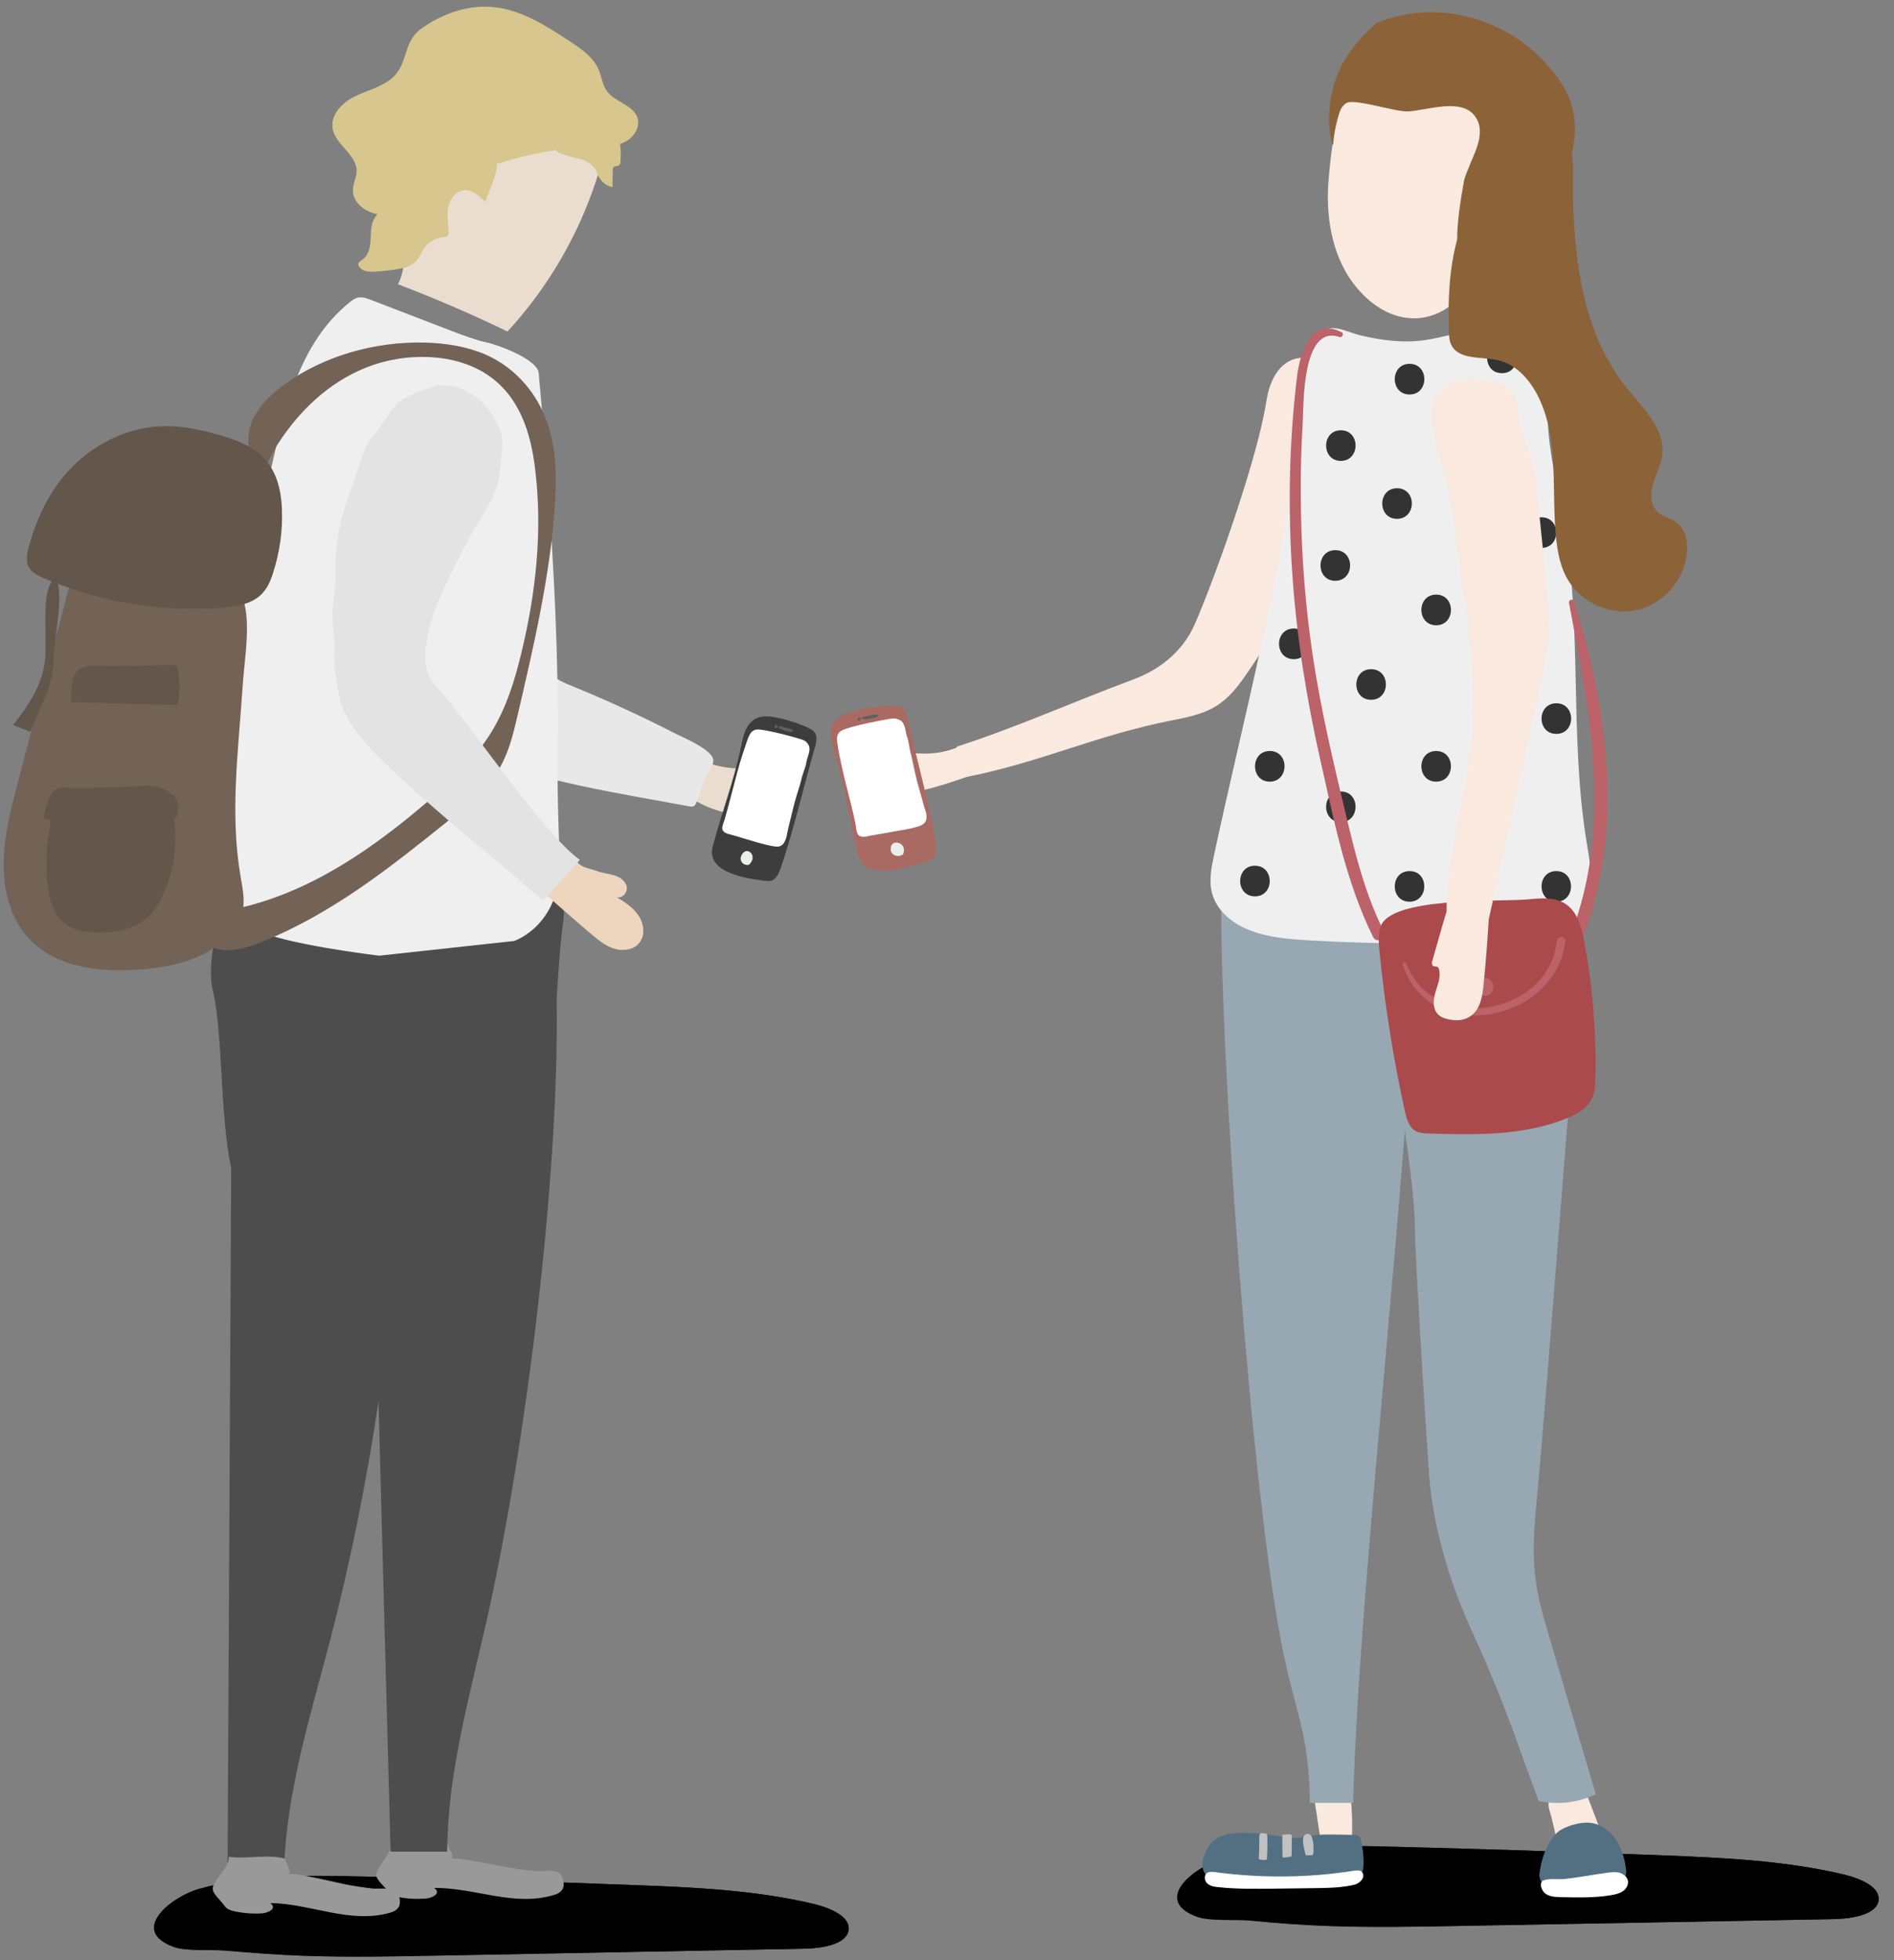<svg width="58" height="60" viewBox="0 0 58 60" fill="none" xmlns="http://www.w3.org/2000/svg">
<rect x="0" y="0" width="58" height="60" fill="#808080" stroke="none"/>
<g clip-path="url(#clip0_989_1796)">
<path d="M40.722 58.956C42.077 59.003 43.433 58.977 44.789 58.951C48.57 58.882 52.356 58.813 56.137 58.744C56.725 58.733 57.488 58.606 57.53 58.156C57.567 57.754 56.969 57.5 56.465 57.378C54.654 56.949 52.748 56.864 50.868 56.79C48.099 56.684 45.329 56.594 42.559 56.525C40.828 56.483 39.054 56.451 37.444 56.896C36.565 57.139 35.267 58.172 36.665 58.675C37.052 58.813 37.836 58.749 38.254 58.786C39.07 58.866 39.896 58.929 40.722 58.956Z" fill="url(#paint0_linear_989_1796)"/>
<path d="M40.719 58.956C42.075 59.004 43.431 58.977 44.786 58.951C48.568 58.882 52.354 58.813 56.135 58.744C56.722 58.733 57.485 58.606 57.527 58.156C57.565 57.754 56.966 57.499 56.463 57.378C54.652 56.949 52.746 56.864 50.866 56.79C48.096 56.684 45.327 56.594 42.557 56.525C40.825 56.483 39.051 56.451 37.442 56.896C36.562 57.139 35.265 58.172 36.663 58.675C37.05 58.813 37.833 58.749 38.252 58.786C39.067 58.866 39.893 58.929 40.719 58.956Z" fill="url(#paint1_linear_989_1796)"/>
<path d="M47.661 56.282C47.666 56.308 47.672 56.335 47.693 56.356C47.72 56.387 47.767 56.387 47.81 56.387C48.106 56.382 48.408 56.361 48.699 56.308C48.826 56.287 48.98 56.234 49.006 56.107C49.017 56.049 48.996 55.985 48.974 55.932C48.848 55.599 48.72 55.265 48.593 54.931C48.588 54.921 48.583 54.905 48.572 54.899C48.556 54.889 48.535 54.884 48.519 54.884C48.307 54.878 48.096 54.899 47.884 54.942C47.752 54.968 47.503 54.984 47.439 55.127C47.375 55.265 47.481 55.498 47.513 55.636C47.566 55.847 47.614 56.065 47.661 56.282Z" fill="#F9E9DE"/>
<path d="M40.437 56.282C40.723 56.298 41.009 56.313 41.289 56.335C41.316 56.335 41.348 56.335 41.369 56.319C41.395 56.298 41.395 56.266 41.401 56.234C41.417 55.863 41.406 55.493 41.374 55.122C41.374 55.096 41.369 55.064 41.353 55.042C41.332 55.016 41.295 55.005 41.258 54.995C41.094 54.958 40.929 54.921 40.76 54.921C40.627 54.921 40.474 54.942 40.358 55.011C40.236 55.085 40.257 55.133 40.278 55.26C40.336 55.599 40.373 55.937 40.437 56.282Z" fill="#F9E9DE"/>
<path d="M47.116 55.127C47.703 55.254 48.328 55.18 48.868 54.921C48.26 52.871 48.08 52.268 47.476 50.218C47.285 49.572 47.089 48.916 47.01 48.248C46.915 47.422 46.994 46.586 47.073 45.76C47.38 42.55 48.164 31.917 48.471 28.713C48.498 28.443 48.524 28.168 48.44 27.908C48.201 27.172 46.067 27.045 45.294 26.982C45.125 26.966 43.859 26.96 43.721 27.056C43.562 27.167 42.307 26.939 42.281 27.13C41.91 29.645 43.308 34.935 43.329 37.631C43.335 38.526 43.695 44.255 43.764 45.15C43.886 46.723 44.373 48.386 45.029 49.826C46.035 52.04 46.168 52.543 47.116 55.127Z" fill="#97A8B2"/>
<path d="M42.763 27.431C42.572 27.278 40.671 27.135 40.428 27.13L37.399 27.177C37.33 32.07 38.304 45.505 39.242 50.308C39.644 52.379 40.105 53.078 40.11 55.185C40.555 55.185 40.994 55.185 41.439 55.185C41.587 48.587 43.239 34.861 43.393 28.263C43.399 27.935 43.023 27.643 42.763 27.431Z" fill="#97A8B2"/>
<path d="M41.11 12.069C40.681 10.645 39.061 10.444 38.78 12.281C38.526 13.944 37.303 17.439 36.604 19.07C36.27 19.854 35.619 20.457 34.708 20.796C32.897 21.469 31.139 22.263 29.296 22.856C29.301 22.867 29.301 22.872 29.301 22.883C28.994 23.005 28.66 23.068 28.327 23.068C27.892 23.068 27.427 22.968 27.056 23.174C27.077 23.222 27.098 23.269 27.125 23.322C27.215 23.338 27.299 23.354 27.389 23.365C27.178 23.412 26.971 23.492 26.78 23.598C26.595 23.704 26.415 23.884 26.473 24.074C26.537 24.265 26.791 24.318 27.003 24.323C27.892 24.35 28.756 24.08 29.598 23.783C31.933 23.317 33.538 22.512 35.889 22.051C36.344 21.961 36.821 21.866 37.218 21.628C37.605 21.395 37.874 21.056 38.113 20.717C39.696 18.461 41.804 14.352 41.11 12.069Z" fill="#F9E9DE"/>
<path d="M44.675 9.12C45.003 8.775 45.257 8.288 45.395 7.685C45.649 6.567 45.782 5.392 45.512 4.295C45.199 3.035 44.093 1.669 42.694 1.785C41.058 1.918 40.809 4.057 40.687 5.487C40.587 6.62 40.788 7.817 41.455 8.691C42.461 9.993 43.817 10.03 44.675 9.12Z" fill="#F9E9DE"/>
<path d="M38.114 56.102C38.374 56.107 38.638 56.123 38.898 56.165C39.205 56.207 39.512 56.282 39.819 56.25C39.957 56.234 40.09 56.202 40.227 56.181C40.439 56.149 40.651 56.155 40.862 56.155C41.059 56.16 41.254 56.16 41.45 56.165C41.503 56.165 41.567 56.17 41.609 56.202C41.657 56.239 41.673 56.298 41.684 56.356C41.731 56.573 41.758 56.795 41.758 57.018C41.758 57.15 41.747 57.298 41.657 57.394C41.594 57.463 41.498 57.5 41.408 57.526C41.233 57.568 41.053 57.579 40.873 57.59C39.946 57.643 39.014 57.69 38.088 57.632C37.765 57.611 37.177 57.658 36.938 57.399C36.737 57.182 36.838 56.832 36.96 56.605C37.193 56.17 37.669 56.096 38.114 56.102Z" fill="#537082"/>
<path d="M38.547 56.907C38.611 56.928 38.685 56.938 38.754 56.933C38.764 56.933 38.775 56.928 38.785 56.922C38.796 56.912 38.796 56.901 38.796 56.886C38.812 56.652 38.817 56.414 38.807 56.181C38.807 56.17 38.807 56.16 38.801 56.149C38.796 56.139 38.78 56.134 38.764 56.128C38.553 56.075 38.563 56.134 38.563 56.329C38.563 56.52 38.558 56.716 38.547 56.907Z" fill="#C1C1C1"/>
<path d="M39.273 56.795C39.273 56.816 39.274 56.838 39.289 56.853C39.305 56.864 39.327 56.864 39.342 56.859C39.401 56.848 39.459 56.843 39.517 56.832C39.528 56.832 39.538 56.827 39.544 56.822C39.554 56.811 39.554 56.8 39.554 56.785C39.559 56.589 39.559 56.393 39.559 56.197C39.559 56.186 39.559 56.176 39.554 56.17C39.549 56.16 39.538 56.16 39.528 56.154C39.438 56.128 39.353 56.176 39.273 56.154C39.263 56.366 39.273 56.584 39.273 56.795Z" fill="#C1C1C1"/>
<path d="M39.976 56.758C39.976 56.769 39.981 56.779 39.986 56.785C39.992 56.79 40.002 56.79 40.013 56.79C40.055 56.79 40.103 56.79 40.145 56.79C40.166 56.79 40.188 56.79 40.204 56.774C40.214 56.764 40.214 56.748 40.219 56.732C40.23 56.605 40.246 56.038 39.992 56.144C39.817 56.213 39.949 56.626 39.976 56.758Z" fill="#C1C1C1"/>
<path d="M47.439 56.414C47.513 56.287 47.598 56.16 47.715 56.07C47.836 55.974 47.984 55.916 48.133 55.868C48.323 55.81 48.525 55.773 48.726 55.8C49.033 55.842 49.308 56.049 49.483 56.308C49.658 56.568 49.748 56.875 49.79 57.187C49.801 57.256 49.806 57.33 49.785 57.399C49.759 57.468 49.706 57.516 49.642 57.558C49.451 57.685 49.218 57.733 48.991 57.759C48.652 57.801 48.308 57.818 47.963 57.833C47.804 57.839 47.635 57.844 47.481 57.791C47.238 57.706 47.111 57.558 47.148 57.309C47.195 56.991 47.28 56.694 47.439 56.414Z" fill="#537082"/>
<path d="M39.675 13.848C39.156 18.005 38.06 22.062 37.181 26.16C37.096 26.558 37.011 26.971 37.123 27.363C37.276 27.908 37.779 28.295 38.314 28.491C38.891 28.708 39.516 28.75 40.13 28.787C42.413 28.914 44.701 28.914 46.978 28.787C47.29 28.771 47.613 28.75 47.894 28.607C48.376 28.369 48.646 27.823 48.704 27.288C48.768 26.754 48.656 26.219 48.572 25.684C48.063 22.47 48.455 19.16 47.889 15.951C47.73 15.035 47.491 14.129 47.417 13.202C47.375 12.667 47.391 12.127 47.28 11.608C47.168 11.084 46.904 10.565 46.443 10.29C45.606 9.792 44.558 10.284 43.594 10.417C42.953 10.502 42.302 10.417 41.677 10.269C41.195 10.157 40.713 9.824 40.364 10.263C39.733 11.063 39.797 12.89 39.675 13.848Z" fill="#EFEFEF"/>
<path d="M39.621 19.239C39.017 19.239 39.017 20.177 39.621 20.177C40.224 20.172 40.224 19.239 39.621 19.239Z" fill="#333333"/>
<path d="M40.891 16.84C40.288 16.84 40.288 17.778 40.891 17.778C41.495 17.772 41.495 16.84 40.891 16.84Z" fill="#333333"/>
<path d="M41.988 20.484C41.384 20.484 41.384 21.421 41.988 21.421C42.591 21.416 42.591 20.484 41.988 20.484Z" fill="#333333"/>
<path d="M42.782 14.945C42.178 14.945 42.178 15.882 42.782 15.882C43.386 15.877 43.386 14.945 42.782 14.945Z" fill="#333333"/>
<path d="M38.885 22.988C38.282 22.988 38.282 23.926 38.885 23.926C39.484 23.921 39.489 22.988 38.885 22.988Z" fill="#333333"/>
<path d="M43.98 18.201C43.376 18.201 43.376 19.139 43.98 19.139C44.583 19.139 44.583 18.201 43.98 18.201Z" fill="#333333"/>
<path d="M38.43 26.5C37.827 26.5 37.827 27.437 38.43 27.437C39.034 27.437 39.034 26.5 38.43 26.5Z" fill="#333333"/>
<path d="M41.062 24.228C40.459 24.228 40.459 25.165 41.062 25.165C41.661 25.16 41.661 24.228 41.062 24.228Z" fill="#333333"/>
<path d="M43.165 26.664C42.561 26.664 42.561 27.601 43.165 27.601C43.763 27.596 43.768 26.664 43.165 26.664Z" fill="#333333"/>
<path d="M43.98 22.988C43.376 22.988 43.376 23.926 43.98 23.926C44.583 23.921 44.583 22.988 43.98 22.988Z" fill="#333333"/>
<path d="M47.66 26.664C47.056 26.664 47.056 27.601 47.66 27.601C48.258 27.596 48.258 26.664 47.66 26.664Z" fill="#333333"/>
<path d="M47.66 22.464C48.263 22.464 48.263 21.527 47.66 21.527C47.056 21.532 47.056 22.464 47.66 22.464Z" fill="#333333"/>
<path d="M41.062 13.171C40.459 13.171 40.459 14.108 41.062 14.108C41.661 14.103 41.661 13.171 41.062 13.171Z" fill="#333333"/>
<path d="M43.165 12.075C43.768 12.075 43.768 11.137 43.165 11.137C42.561 11.137 42.561 12.075 43.165 12.075Z" fill="#333333"/>
<path d="M45.993 10.486C45.389 10.486 45.389 11.423 45.993 11.423C46.597 11.423 46.597 10.486 45.993 10.486Z" fill="#333333"/>
<path d="M47.205 15.834C46.601 15.834 46.601 16.772 47.205 16.772C47.808 16.772 47.808 15.834 47.205 15.834Z" fill="#333333"/>
<path d="M42.37 28.496C41.703 27.162 41.401 25.695 41.052 24.249C40.681 22.703 40.342 21.151 40.13 19.573C39.934 18.096 39.839 16.613 39.834 15.125C39.828 14.405 39.849 13.69 39.892 12.975C39.924 12.419 39.86 9.919 41.02 10.316C41.105 10.348 41.168 10.21 41.084 10.168C40.125 9.681 39.807 10.819 39.717 11.545C39.474 13.563 39.436 15.612 39.579 17.635C39.712 19.531 40.014 21.405 40.432 23.259C40.845 25.086 41.211 26.997 42.052 28.687C42.158 28.898 42.476 28.713 42.37 28.496Z" fill="#BC6269"/>
<path d="M48.207 18.413C48.175 18.313 48.027 18.355 48.048 18.456C48.694 21.85 49.388 25.255 48.106 28.597C48.021 28.824 48.387 28.925 48.471 28.697C49.742 25.377 49.239 21.728 48.207 18.413Z" fill="#BC6269"/>
<path d="M46.825 27.527C47.206 27.49 47.624 27.458 47.942 27.67C48.307 27.908 48.434 28.385 48.514 28.814C48.768 30.185 48.885 31.583 48.858 32.976C48.853 33.198 48.842 33.431 48.747 33.633C48.598 33.934 48.281 34.109 47.968 34.236C46.65 34.771 45.183 34.739 43.758 34.697C43.616 34.692 43.462 34.686 43.34 34.612C43.144 34.496 43.075 34.247 43.022 34.019C42.673 32.425 42.413 30.81 42.249 29.184C42.223 28.92 42.196 28.644 42.27 28.39C42.535 27.426 45.924 27.617 46.825 27.527Z" fill="#AA4A4D"/>
<path d="M47.676 28.803C47.432 31.08 43.906 31.695 43.064 29.492C43.037 29.423 42.932 29.449 42.953 29.523C43.779 32.055 47.65 31.281 47.936 28.808C47.957 28.639 47.692 28.639 47.676 28.803Z" fill="#BC6269"/>
<path d="M45.617 30.439C45.755 30.344 45.776 30.122 45.654 30.005C45.516 29.873 45.278 29.931 45.204 30.1C45.193 30.122 45.188 30.143 45.188 30.169C45.178 30.212 45.183 30.254 45.199 30.302C45.257 30.471 45.469 30.54 45.617 30.439Z" fill="#BC6269"/>
<path d="M47.381 18.651C47.333 17.481 47.201 16.316 47.074 15.151C47.026 14.738 46.983 14.32 46.857 13.928C46.74 13.562 46.565 13.218 46.502 12.842C46.459 12.567 46.475 12.27 46.327 12.037C46.131 11.736 45.734 11.646 45.374 11.619C44.961 11.587 44.505 11.603 44.198 11.878C43.753 12.276 43.828 12.985 43.971 13.568C44.108 14.118 44.272 14.669 44.389 15.225C44.611 16.284 44.654 17.375 44.871 18.434C45.051 19.313 45.029 20.177 45.093 21.077C45.194 22.517 44.892 23.921 44.622 25.34C44.463 26.182 44.294 27.04 44.299 27.898C44.145 28.395 44.013 28.898 43.864 29.401C43.849 29.46 43.838 29.539 43.891 29.571C43.928 29.592 43.97 29.576 44.008 29.592C44.05 29.608 44.071 29.661 44.076 29.703C44.119 29.926 44.023 30.148 43.96 30.365C43.896 30.582 43.864 30.842 44.008 31.017C44.092 31.122 44.224 31.175 44.357 31.202C44.585 31.255 44.839 31.239 45.029 31.107C45.331 30.9 45.4 30.492 45.432 30.132C45.501 29.47 45.549 28.803 45.591 28.141C46.11 25.769 46.634 23.396 47.153 21.024C47.232 20.669 47.312 20.309 47.349 19.944C47.407 19.515 47.402 19.08 47.381 18.651Z" fill="#F9E9DE"/>
<path d="M51.326 15.982C51.146 15.855 50.913 15.818 50.754 15.665C50.532 15.453 50.532 15.098 50.622 14.807C50.707 14.516 50.865 14.24 50.903 13.938C51.008 13.149 50.331 12.509 49.828 11.889C48.488 10.237 48.212 8.044 48.17 5.985C48.16 5.534 48.207 5.063 48.133 4.729C48.138 4.692 48.149 4.655 48.154 4.618C48.398 3.421 48.022 2.654 47.254 1.849C46.004 0.53 43.997 0.001 42.287 0.657C42.244 0.673 42.197 0.694 42.149 0.71C41.561 1.218 41.053 1.838 40.836 2.643C40.698 3.141 40.656 3.729 40.756 4.248C40.778 4.316 40.799 4.385 40.825 4.449C40.857 3.898 40.958 3.305 41.238 3.151C41.487 3.008 42.753 3.437 43.129 3.411C43.77 3.369 44.908 2.929 45.252 3.702C45.427 4.094 45.22 4.549 45.062 4.925C45.051 4.947 45.046 4.962 45.035 4.984C44.94 5.211 44.85 5.444 44.834 5.524C44.712 6.207 44.622 6.827 44.622 7.335C44.379 8.235 44.336 9.199 44.368 10.142C44.373 10.279 44.379 10.422 44.437 10.544C44.659 11.026 45.358 10.909 45.877 11.026C46.407 11.148 46.815 11.587 47.069 12.069C47.778 13.414 47.487 15.045 47.662 16.554C47.709 16.957 47.794 17.365 47.996 17.719C48.403 18.445 49.314 18.853 50.124 18.673C50.94 18.493 51.591 17.741 51.655 16.915C51.697 16.57 51.612 16.184 51.326 15.982Z" fill="#8C6239"/>
<path d="M9.345 59.867C10.69 59.914 12.029 59.888 13.374 59.861C17.118 59.792 20.868 59.718 24.612 59.649C25.194 59.639 25.946 59.512 25.988 59.062C26.026 58.66 25.432 58.405 24.935 58.283C23.139 57.855 21.254 57.77 19.39 57.701C16.647 57.595 13.904 57.51 11.166 57.441C9.456 57.399 7.692 57.367 6.098 57.817C5.23 58.061 3.943 59.099 5.325 59.597C5.706 59.734 6.485 59.671 6.898 59.708C7.708 59.777 8.524 59.84 9.345 59.867Z" fill="url(#paint2_linear_989_1796)"/>
<path d="M9.343 59.867C10.688 59.914 12.028 59.888 13.373 59.861C17.117 59.792 20.866 59.718 24.61 59.649C25.193 59.639 25.945 59.512 25.987 59.062C26.024 58.66 25.431 58.405 24.933 58.283C23.138 57.855 21.253 57.77 19.389 57.701C16.646 57.595 13.903 57.51 11.165 57.441C9.454 57.399 7.691 57.367 6.097 57.817C5.229 58.061 3.942 59.099 5.324 59.597C5.705 59.734 6.484 59.671 6.897 59.708C7.707 59.777 8.522 59.84 9.343 59.867Z" fill="url(#paint3_linear_989_1796)"/>
<path d="M47.264 57.902C47.376 58.05 47.588 58.066 47.773 58.071C48.303 58.082 48.832 58.098 49.351 58.008C49.473 57.987 49.595 57.96 49.695 57.891C49.796 57.822 49.87 57.701 49.854 57.584C49.838 57.457 49.722 57.362 49.595 57.325C49.468 57.293 49.335 57.309 49.208 57.325C48.779 57.383 48.35 57.468 47.921 57.515C47.731 57.537 47.482 57.494 47.302 57.547C47.132 57.584 47.175 57.786 47.264 57.902Z" fill="white"/>
<path d="M36.977 57.658C37.062 57.733 37.183 57.754 37.294 57.764C37.866 57.828 38.444 57.817 39.021 57.812C39.434 57.807 39.852 57.801 40.265 57.796C40.641 57.791 41.017 57.786 41.383 57.711C41.468 57.696 41.552 57.675 41.621 57.621C41.69 57.574 41.748 57.495 41.748 57.41C41.748 57.367 41.732 57.325 41.7 57.293C41.642 57.24 41.552 57.251 41.473 57.261C40.096 57.478 38.693 57.495 37.31 57.319C37.21 57.309 37.019 57.261 36.94 57.351C36.86 57.436 36.897 57.595 36.977 57.658Z" fill="white"/>
<path d="M25.557 23.047C25.477 22.787 25.387 22.507 25.467 22.263C25.557 21.982 25.837 21.861 26.097 21.787C26.393 21.702 26.706 21.643 27.013 21.617C27.145 21.607 27.458 21.569 27.585 21.643C27.765 21.749 27.791 21.988 27.839 22.205C28.141 23.497 28.443 24.556 28.649 25.753C28.676 25.917 28.702 26.108 28.612 26.23C28.554 26.309 28.464 26.341 28.379 26.367C27.903 26.521 26.478 27.013 26.272 26.166C26.017 25.123 25.885 24.085 25.557 23.047Z" fill="#AA6A64"/>
<path d="M25.646 22.771C25.63 22.671 25.619 22.56 25.662 22.475C25.709 22.374 25.815 22.337 25.911 22.305C26.318 22.178 26.737 22.099 27.155 22.02C27.224 22.009 27.388 21.977 27.457 22.004C27.499 22.02 27.584 22.046 27.616 22.083C27.732 22.21 27.722 22.396 27.78 22.565C27.838 22.713 27.838 22.878 27.881 23.031C27.928 23.201 27.96 23.37 27.997 23.539C28.05 23.788 28.114 24.043 28.188 24.286C28.241 24.466 28.283 24.646 28.341 24.821C28.368 24.9 28.384 24.996 28.368 25.075C28.341 25.192 28.262 25.245 28.161 25.282C27.971 25.351 27.764 25.387 27.563 25.419C27.266 25.472 26.964 25.525 26.668 25.578C26.562 25.599 26.345 25.668 26.265 25.53C26.223 25.456 26.218 25.324 26.202 25.239C26.175 25.123 26.154 25.012 26.128 24.895C26.022 24.44 25.895 23.989 25.794 23.534C25.736 23.28 25.683 23.026 25.646 22.771Z" fill="white"/>
<path d="M26.835 21.871C26.803 21.871 26.766 21.876 26.729 21.882C26.649 21.898 26.57 21.913 26.49 21.929C26.443 21.94 26.384 21.956 26.384 21.982C26.384 21.993 26.4 22.003 26.416 22.009C26.496 22.03 26.893 21.977 26.904 21.903C26.898 21.882 26.872 21.871 26.835 21.871Z" fill="#5E625E"/>
<path d="M26.337 21.972C26.321 21.956 26.299 21.961 26.284 21.972C26.268 21.982 26.262 22.003 26.262 22.019C26.262 22.03 26.268 22.046 26.273 22.056C26.289 22.078 26.326 22.072 26.342 22.051C26.358 22.03 26.358 21.998 26.342 21.977L26.337 21.972Z" fill="#5E625E"/>
<path d="M27.319 25.848C27.287 25.885 27.276 25.938 27.276 25.991C27.276 26.018 27.282 26.039 27.287 26.065C27.308 26.124 27.361 26.171 27.419 26.187C27.478 26.208 27.541 26.203 27.599 26.182C27.615 26.177 27.631 26.171 27.642 26.161C27.658 26.15 27.663 26.129 27.668 26.113C27.689 26.044 27.689 25.97 27.652 25.906C27.589 25.795 27.409 25.742 27.319 25.848Z" fill="#EBEFEB"/>
<path d="M24.186 24.408C23.927 24.085 23.514 23.889 23.101 23.899C23.196 23.804 23.297 23.645 23.201 23.545C23.143 23.481 23.042 23.492 22.957 23.502C22.597 23.545 22.227 23.513 21.872 23.412C21.84 23.402 21.808 23.396 21.777 23.386C19.653 22.591 17.598 21.617 15.639 20.479C15.793 19.779 15.761 19.054 15.729 18.339C15.681 17.306 15.634 16.279 15.591 15.246C15.575 14.849 15.539 14.42 15.268 14.134C14.787 13.631 13.86 13.96 13.537 14.579C13.214 15.194 13.304 15.94 13.404 16.629C13.669 18.429 13.934 20.235 14.199 22.035C14.23 22.242 14.268 22.464 14.416 22.613C14.532 22.729 14.702 22.771 14.861 22.814C17.005 23.386 19.145 23.952 21.289 24.524C21.295 24.519 21.295 24.514 21.3 24.514C22.078 24.964 23.037 25.086 23.895 24.826C23.985 24.8 24.085 24.763 24.139 24.683C24.191 24.593 24.197 24.498 24.186 24.408Z" fill="#EADDD0"/>
<path d="M21.322 24.572C21.306 24.614 21.284 24.657 21.242 24.678C21.205 24.699 21.157 24.688 21.115 24.683C18.907 24.275 16.608 23.931 14.517 23.11C14.347 23.041 14.172 22.973 14.045 22.84C13.897 22.687 13.828 22.47 13.77 22.263C13.087 19.875 12.441 17.433 12.526 14.955C12.541 14.436 12.61 13.88 12.949 13.488C13.325 13.059 13.934 12.938 14.501 12.863C14.866 12.816 15.285 12.789 15.57 13.022C15.851 13.25 15.909 13.647 15.952 14.002C16.084 15.194 16.222 16.39 16.354 17.582C16.444 18.387 16.534 19.192 16.63 19.997C16.645 20.15 16.667 20.309 16.736 20.447C16.878 20.733 17.202 20.87 17.498 20.992C18.552 21.421 19.59 21.898 20.607 22.417C20.882 22.56 21.735 22.904 21.835 23.222C21.893 23.402 21.65 23.703 21.576 23.868C21.464 24.127 21.433 24.318 21.322 24.572Z" fill="#E8E8E8"/>
<path d="M13.297 57.791C13.535 57.966 13.212 58.098 13.053 58.114C12.767 58.135 12.47 58.124 12.195 58.066C12.121 58.05 12.047 58.034 11.989 57.992C11.941 57.96 11.909 57.918 11.872 57.876C11.782 57.759 11.565 57.574 11.528 57.436C11.501 57.325 11.581 57.214 11.639 57.113C11.771 56.896 11.994 56.673 11.983 56.414C12.603 56.472 13.191 56.292 13.704 56.43C13.747 56.615 13.911 56.763 13.831 56.906C13.879 56.811 15.372 57.134 15.547 57.161C15.833 57.208 16.119 57.251 16.405 57.272C16.628 57.288 17.062 57.198 17.189 57.394C17.231 57.462 17.247 57.542 17.258 57.621C17.263 57.679 17.263 57.743 17.242 57.796C17.205 57.891 17.099 57.966 16.988 57.997C15.764 58.384 14.541 57.775 13.297 57.791Z" fill="#999999"/>
<path d="M17.242 27.755C17.163 27.516 16.908 27.389 16.67 27.294C15.113 26.69 13.403 26.627 11.729 26.637C10.861 26.642 9.998 26.664 9.129 26.701C8.526 26.727 7.302 26.738 6.99 27.389C6.64 28.12 6.333 29.566 6.513 30.302C6.836 31.642 6.72 34.04 7.08 35.767C7.043 42.884 7.006 49.996 6.969 57.113C7.546 57.129 8.123 57.14 8.7 57.155C8.785 54.809 9.505 52.522 10.104 50.229C10.734 47.804 11.226 45.352 11.592 42.884C11.713 47.481 11.835 52.082 11.962 56.679C12.54 56.679 13.117 56.679 13.694 56.679C13.705 54.333 14.351 52.029 14.875 49.726C16.093 44.383 17.136 36.005 17.046 30.561C17.099 29.751 17.147 28.941 17.253 28.168C17.268 28.03 17.284 27.887 17.242 27.755Z" fill="#4D4D4D"/>
<path d="M8.278 58.252C8.511 58.432 8.182 58.559 8.023 58.569C7.737 58.585 7.441 58.564 7.165 58.501C7.091 58.485 7.017 58.463 6.959 58.421C6.911 58.389 6.88 58.342 6.848 58.3C6.758 58.178 6.546 57.987 6.519 57.855C6.493 57.743 6.578 57.632 6.641 57.532C6.779 57.32 7.012 57.097 7.007 56.838C7.621 56.912 8.219 56.742 8.728 56.896C8.765 57.081 8.924 57.235 8.839 57.378C8.892 57.283 10.374 57.638 10.549 57.675C10.83 57.728 11.116 57.775 11.407 57.807C11.63 57.828 12.064 57.749 12.186 57.944C12.228 58.013 12.239 58.093 12.244 58.172C12.249 58.231 12.244 58.294 12.223 58.347C12.18 58.442 12.074 58.511 11.963 58.543C10.724 58.903 9.522 58.268 8.278 58.252Z" fill="#999999"/>
<path d="M14.496 2.415C13.919 2.855 13.57 3.527 13.247 4.179C12.849 4.989 12.458 5.831 12.399 6.731C12.357 7.398 12.489 8.108 12.188 8.701C13.326 9.135 14.443 9.617 15.54 10.147C17.102 8.458 18.187 6.334 18.637 4.078C18.653 4.004 18.664 3.925 18.637 3.85C18.606 3.771 18.532 3.718 18.463 3.67C17.488 3.024 16.36 2.659 15.243 2.294C15.127 2.256 15.005 2.214 14.883 2.23C14.74 2.246 14.613 2.325 14.496 2.415Z" fill="#EADDD0"/>
<path d="M17.142 26.298C17.089 25.123 17.063 23.942 17.079 22.766C17.105 20.065 16.962 17.381 16.766 14.685C16.687 13.594 16.597 12.509 16.496 11.418C16.459 10.994 15.225 10.549 14.918 10.486C14.733 10.449 14.553 10.39 14.378 10.332C14.208 10.274 14.039 10.21 13.875 10.147C13.033 9.824 12.196 9.501 11.354 9.178C11.227 9.13 11.095 9.082 10.967 9.109C10.867 9.13 10.782 9.194 10.703 9.257C9.135 10.523 8.706 12.583 8.277 14.452C7.308 18.657 6.763 22.951 6.646 27.252C6.646 27.252 6.895 27.935 7.737 28.416C8.579 28.898 11.614 29.253 11.614 29.253L15.744 28.803C15.728 28.808 17.206 28.337 17.142 26.298Z" fill="#EFEFEF"/>
<path d="M22.693 22.851C22.746 22.586 22.81 22.3 22.985 22.115C23.186 21.903 23.466 21.908 23.705 21.951C23.98 21.998 24.256 22.078 24.515 22.178C24.626 22.221 24.891 22.321 24.96 22.438C25.055 22.602 24.965 22.83 24.907 23.041C24.552 24.312 24.308 25.382 23.922 26.526C23.869 26.685 23.8 26.86 23.673 26.934C23.593 26.981 23.503 26.971 23.419 26.96C22.969 26.902 21.602 26.743 21.825 25.912C22.1 24.879 22.476 23.899 22.693 22.851Z" fill="#3D3D3D"/>
<path d="M22.891 22.639C22.928 22.544 22.965 22.443 23.039 22.385C23.124 22.316 23.224 22.326 23.314 22.337C23.696 22.395 24.072 22.496 24.442 22.602C24.5 22.618 24.649 22.66 24.691 22.713C24.718 22.745 24.771 22.803 24.781 22.851C24.818 23.015 24.718 23.174 24.691 23.349C24.665 23.507 24.591 23.65 24.553 23.804C24.516 23.973 24.463 24.138 24.41 24.302C24.336 24.545 24.273 24.794 24.215 25.043C24.172 25.223 24.125 25.398 24.093 25.578C24.077 25.663 24.045 25.747 23.997 25.816C23.923 25.912 23.839 25.922 23.743 25.912C23.558 25.89 23.378 25.837 23.203 25.79C22.938 25.71 22.679 25.636 22.414 25.557C22.319 25.53 22.118 25.504 22.118 25.345C22.118 25.26 22.176 25.144 22.197 25.059C22.229 24.948 22.261 24.837 22.292 24.72C22.414 24.27 22.525 23.82 22.652 23.37C22.727 23.126 22.806 22.883 22.891 22.639Z" fill="white"/>
<path d="M24.249 22.332C24.223 22.316 24.191 22.305 24.159 22.3C24.091 22.279 24.016 22.263 23.948 22.242C23.905 22.231 23.852 22.221 23.842 22.242C23.836 22.253 23.842 22.268 23.852 22.279C23.905 22.332 24.249 22.448 24.287 22.385C24.297 22.369 24.276 22.348 24.249 22.332Z" fill="#5E625E"/>
<path d="M23.805 22.21C23.799 22.194 23.783 22.184 23.762 22.189C23.746 22.194 23.73 22.205 23.725 22.226C23.72 22.236 23.714 22.252 23.72 22.263C23.725 22.29 23.752 22.3 23.773 22.29C23.794 22.279 23.805 22.252 23.805 22.226V22.21Z" fill="#5E625E"/>
<path d="M22.81 26.065C22.767 26.087 22.73 26.129 22.709 26.177C22.699 26.198 22.688 26.224 22.683 26.245C22.672 26.309 22.693 26.367 22.73 26.41C22.767 26.452 22.826 26.473 22.879 26.478C22.895 26.478 22.91 26.478 22.921 26.473C22.937 26.468 22.953 26.457 22.963 26.441C23.011 26.394 23.048 26.32 23.048 26.251C23.053 26.129 22.932 26.007 22.81 26.065Z" fill="#EBEFEB"/>
<path d="M14.862 6.191C14.682 6 14.454 5.789 14.189 5.826C13.946 5.857 13.776 6.096 13.729 6.339C13.681 6.578 13.723 6.827 13.739 7.07C13.745 7.123 13.739 7.181 13.707 7.218C13.67 7.261 13.607 7.261 13.549 7.266C13.332 7.287 13.13 7.404 13.003 7.578C12.908 7.711 12.855 7.875 12.738 7.997C12.585 8.161 12.352 8.214 12.129 8.246C11.912 8.277 11.7 8.304 11.483 8.315C11.309 8.325 11.102 8.315 11.002 8.166C10.98 8.14 10.97 8.108 10.975 8.071C10.986 8.013 11.044 7.986 11.091 7.954C11.271 7.833 11.335 7.594 11.346 7.377C11.361 7.16 11.346 6.932 11.441 6.731C11.494 6.62 11.579 6.525 11.663 6.44C12.278 5.804 13.083 5.381 13.925 5.137C14.147 5.074 14.984 4.772 15.174 4.947C15.354 5.111 14.91 5.953 14.862 6.191Z" fill="#D7C68E"/>
<path d="M17.953 4.936C18.065 5 18.171 5.084 18.234 5.19C18.276 5.259 18.298 5.339 18.335 5.407C18.419 5.572 18.578 5.693 18.758 5.73C18.758 5.561 18.758 5.386 18.764 5.217C18.764 5.18 18.764 5.137 18.795 5.111C18.838 5.074 18.901 5.095 18.949 5.063C18.991 5.037 18.997 4.978 19.002 4.931C19.012 4.714 19.023 4.486 18.949 4.279C18.922 4.205 18.88 4.131 18.817 4.089C18.748 4.041 18.663 4.036 18.578 4.036C18.181 4.025 17.355 4.078 17.048 4.391C16.725 4.724 17.736 4.814 17.953 4.936Z" fill="#D7C68E"/>
<path d="M7.368 26.833C7.426 27.183 7.505 27.537 7.431 27.882C7.378 28.125 7.246 28.342 7.092 28.528C6.398 29.364 5.27 29.613 4.217 29.682C2.978 29.767 1.579 29.597 0.769 28.596C0.271 27.982 0.091 27.14 0.113 26.335C0.134 25.53 0.34 24.741 0.542 23.968C1.034 22.083 1.532 20.198 2.024 18.312C2.104 18.011 2.188 17.698 2.395 17.476C2.67 17.179 3.089 17.1 3.481 17.058C4.201 16.973 4.937 16.93 5.641 17.095C6.229 17.232 7.129 17.619 7.405 18.244C7.712 18.948 7.484 20.182 7.436 20.934C7.309 22.898 7.029 24.884 7.368 26.833Z" fill="#736357"/>
<path d="M8.527 13.562C9.146 12.614 10.015 11.736 11.191 11.259C12.366 10.782 13.886 10.788 14.908 11.46C15.914 12.122 16.248 13.25 16.38 14.304C16.624 16.21 16.417 18.143 15.957 20.023C15.761 20.833 15.512 21.643 15.062 22.385C14.511 23.29 13.679 24.053 12.816 24.773C11.143 26.166 9.205 27.479 6.869 27.887C6.62 27.929 6.35 27.972 6.186 28.125C5.869 28.422 6.186 28.935 6.647 29.047C7.108 29.158 7.6 29.004 8.029 28.829C10.19 27.956 11.953 26.547 13.674 25.165C14.278 24.683 14.887 24.191 15.263 23.571C15.575 23.057 15.713 22.485 15.845 21.919C16.332 19.827 16.825 17.725 16.984 15.596C17.047 14.706 17.058 13.801 16.761 12.943C16.465 12.085 15.829 11.275 14.876 10.856C14.304 10.607 13.653 10.502 13.007 10.486C11.455 10.449 9.898 10.909 8.733 11.751C8.262 12.09 7.838 12.509 7.674 13.012C7.526 13.462 7.595 14.081 8.071 14.378C8.236 14.129 8.352 13.827 8.527 13.562Z" fill="#736357"/>
<path d="M1.924 14.611C2.618 13.758 3.714 13.096 4.926 13.049C5.551 13.022 6.171 13.155 6.764 13.329C7.193 13.457 7.622 13.615 7.945 13.891C8.459 14.325 8.612 14.982 8.633 15.596C8.66 16.253 8.565 16.915 8.358 17.55C8.279 17.799 8.173 18.048 7.961 18.233C7.648 18.509 7.166 18.583 6.716 18.609C5.043 18.726 3.343 18.471 1.813 17.884C0.923 17.545 0.664 17.46 0.912 16.623C1.124 15.908 1.431 15.215 1.924 14.611Z" fill="#63564B"/>
<path d="M4.529 24.582C4.752 24.54 5.016 24.492 5.175 24.657C5.255 24.741 5.286 24.863 5.308 24.98C5.451 25.795 5.339 26.653 4.985 27.405C4.868 27.654 4.725 27.892 4.524 28.078C4.116 28.453 3.534 28.559 2.977 28.549C2.654 28.544 2.316 28.496 2.051 28.316C1.627 28.025 1.484 27.474 1.442 26.96C1.405 26.5 1.415 26.034 1.489 25.578C1.527 25.329 1.574 24.582 1.855 24.487C1.998 24.439 2.331 24.588 2.485 24.614C2.713 24.651 2.946 24.678 3.173 24.688C3.629 24.704 4.084 24.672 4.529 24.582Z" fill="#63564B"/>
<path d="M1.356 24.943C1.346 24.985 1.341 25.038 1.372 25.07C1.394 25.091 1.425 25.091 1.457 25.091C2.548 25.139 3.639 25.181 4.73 25.229C4.926 25.239 5.143 25.239 5.296 25.117C5.487 24.969 5.508 24.672 5.392 24.466C5.275 24.259 5.042 24.132 4.809 24.085C4.576 24.037 4.333 24.053 4.094 24.064C3.443 24.101 2.786 24.132 2.135 24.116C1.955 24.111 1.801 24.069 1.658 24.201C1.489 24.36 1.404 24.726 1.356 24.943Z" fill="#63564B"/>
<path d="M5.27 20.351C5.307 20.351 5.344 20.351 5.376 20.367C5.429 20.394 5.445 20.462 5.455 20.521C5.508 20.833 5.513 21.162 5.461 21.474C5.455 21.511 5.445 21.548 5.418 21.564C5.397 21.58 5.365 21.58 5.339 21.58C4.285 21.553 3.226 21.527 2.172 21.49C2.167 21.262 2.183 21.029 2.23 20.802C2.352 20.224 3.035 20.399 3.491 20.388C4.084 20.378 4.677 20.367 5.27 20.351Z" fill="#63564B"/>
<path d="M1.394 19.483C1.394 19.748 1.405 20.018 1.368 20.282C1.272 20.997 0.854 21.628 0.398 22.194C0.573 22.263 0.753 22.332 0.928 22.401C1.039 22.146 1.145 21.892 1.256 21.643C1.362 21.395 1.473 21.14 1.542 20.876C1.627 20.547 1.643 20.208 1.664 19.869C1.685 19.467 1.982 17.989 1.685 17.72C1.309 17.889 1.399 19.117 1.394 19.483Z" fill="#63564B"/>
<path d="M18.117 28.602C18.329 28.782 18.552 28.962 18.816 29.041C19.081 29.121 19.404 29.078 19.579 28.861C19.764 28.628 19.722 28.279 19.558 28.03C19.394 27.781 19.134 27.617 18.885 27.458C19.055 27.522 19.23 27.31 19.192 27.135C19.15 26.955 18.975 26.844 18.801 26.791C18.626 26.738 18.441 26.727 18.271 26.659C18.117 26.6 17.89 26.568 17.763 26.468C17.212 26.034 16.995 25.737 16.264 25.038C16.057 24.842 15.877 24.636 15.687 24.424C15.554 24.275 15.433 24.117 15.279 23.989C15.051 23.799 14.67 23.756 14.453 23.555C14.278 23.396 14.119 23.259 13.87 23.37C13.473 23.555 13.526 24.143 13.717 24.45C14.035 24.953 14.612 25.393 15.035 25.806C15.512 26.272 15.999 26.727 16.492 27.177C17.021 27.659 17.567 28.136 18.117 28.602Z" fill="#EDD5BE"/>
<path d="M13.446 21.109C13.324 20.971 13.197 20.833 13.123 20.664C13.038 20.473 13.022 20.256 13.027 20.039C13.054 19.112 13.483 18.233 13.901 17.381C14.155 16.867 14.409 16.353 14.716 15.877C14.928 15.548 15.193 15.088 15.262 14.717C15.341 14.288 15.415 13.462 15.363 13.308C15.092 12.498 14.446 11.794 13.546 11.789C13.292 11.789 12.365 12.138 12.185 12.323C11.973 12.54 11.603 13.165 11.333 13.457C11.248 13.552 11.206 13.674 11.163 13.79C11.047 14.113 10.935 14.436 10.819 14.759C10.681 15.141 10.549 15.522 10.454 15.914C10.321 16.443 10.263 16.989 10.279 17.524C10.295 18 10.125 18.705 10.199 19.171C10.274 19.647 10.21 20.262 10.284 20.738C10.337 21.077 10.39 21.416 10.517 21.728C10.639 22.025 10.83 22.29 11.025 22.544C11.973 23.756 15.484 26.553 16.634 27.569L17.756 26.32C16.665 25.552 14.341 22.099 13.446 21.109Z" fill="#E3E3E3"/>
<path d="M11.969 2.421C11.64 2.68 11.217 2.775 10.846 2.961C10.475 3.146 10.121 3.512 10.184 3.925C10.264 4.433 10.936 4.735 10.92 5.248C10.915 5.429 10.82 5.598 10.809 5.778C10.772 6.249 11.307 6.599 11.778 6.567C12.249 6.535 12.662 6.255 13.07 6.006C14.622 5.063 16.417 4.544 18.228 4.491C18.53 4.481 18.848 4.486 19.118 4.354C19.393 4.226 19.61 3.914 19.526 3.623C19.409 3.21 18.837 3.136 18.588 2.791C18.451 2.601 18.424 2.352 18.334 2.135C18.165 1.743 17.794 1.489 17.434 1.256C16.703 0.774 15.93 0.281 15.061 0.212C14.288 0.149 13.483 0.445 12.869 0.901C12.318 1.319 12.52 1.981 11.969 2.421Z" fill="#D7C68E"/>
</g>
<defs>
<linearGradient id="paint0_linear_989_1796" x1="36.079" y1="57.392" x2="57.515" y2="58.45" gradientUnits="userSpaceOnUse">
<stop stop-color="#4D4D4D"/>
<stop offset="1"/>
</linearGradient>
<linearGradient id="paint1_linear_989_1796" x1="36.076" y1="57.392" x2="57.513" y2="58.45" gradientUnits="userSpaceOnUse">
<stop/>
<stop offset="1"/>
</linearGradient>
<linearGradient id="paint2_linear_989_1796" x1="4.747" y1="58.306" x2="25.974" y2="59.353" gradientUnits="userSpaceOnUse">
<stop stop-color="#4D4D4D"/>
<stop offset="1"/>
</linearGradient>
<linearGradient id="paint3_linear_989_1796" x1="4.746" y1="58.306" x2="25.973" y2="59.353" gradientUnits="userSpaceOnUse">
<stop/>
<stop offset="1"/>
</linearGradient>
<clipPath id="clip0_989_1796">
<rect width="57.789" height="60" fill="white"/>
</clipPath>
</defs>
</svg>
